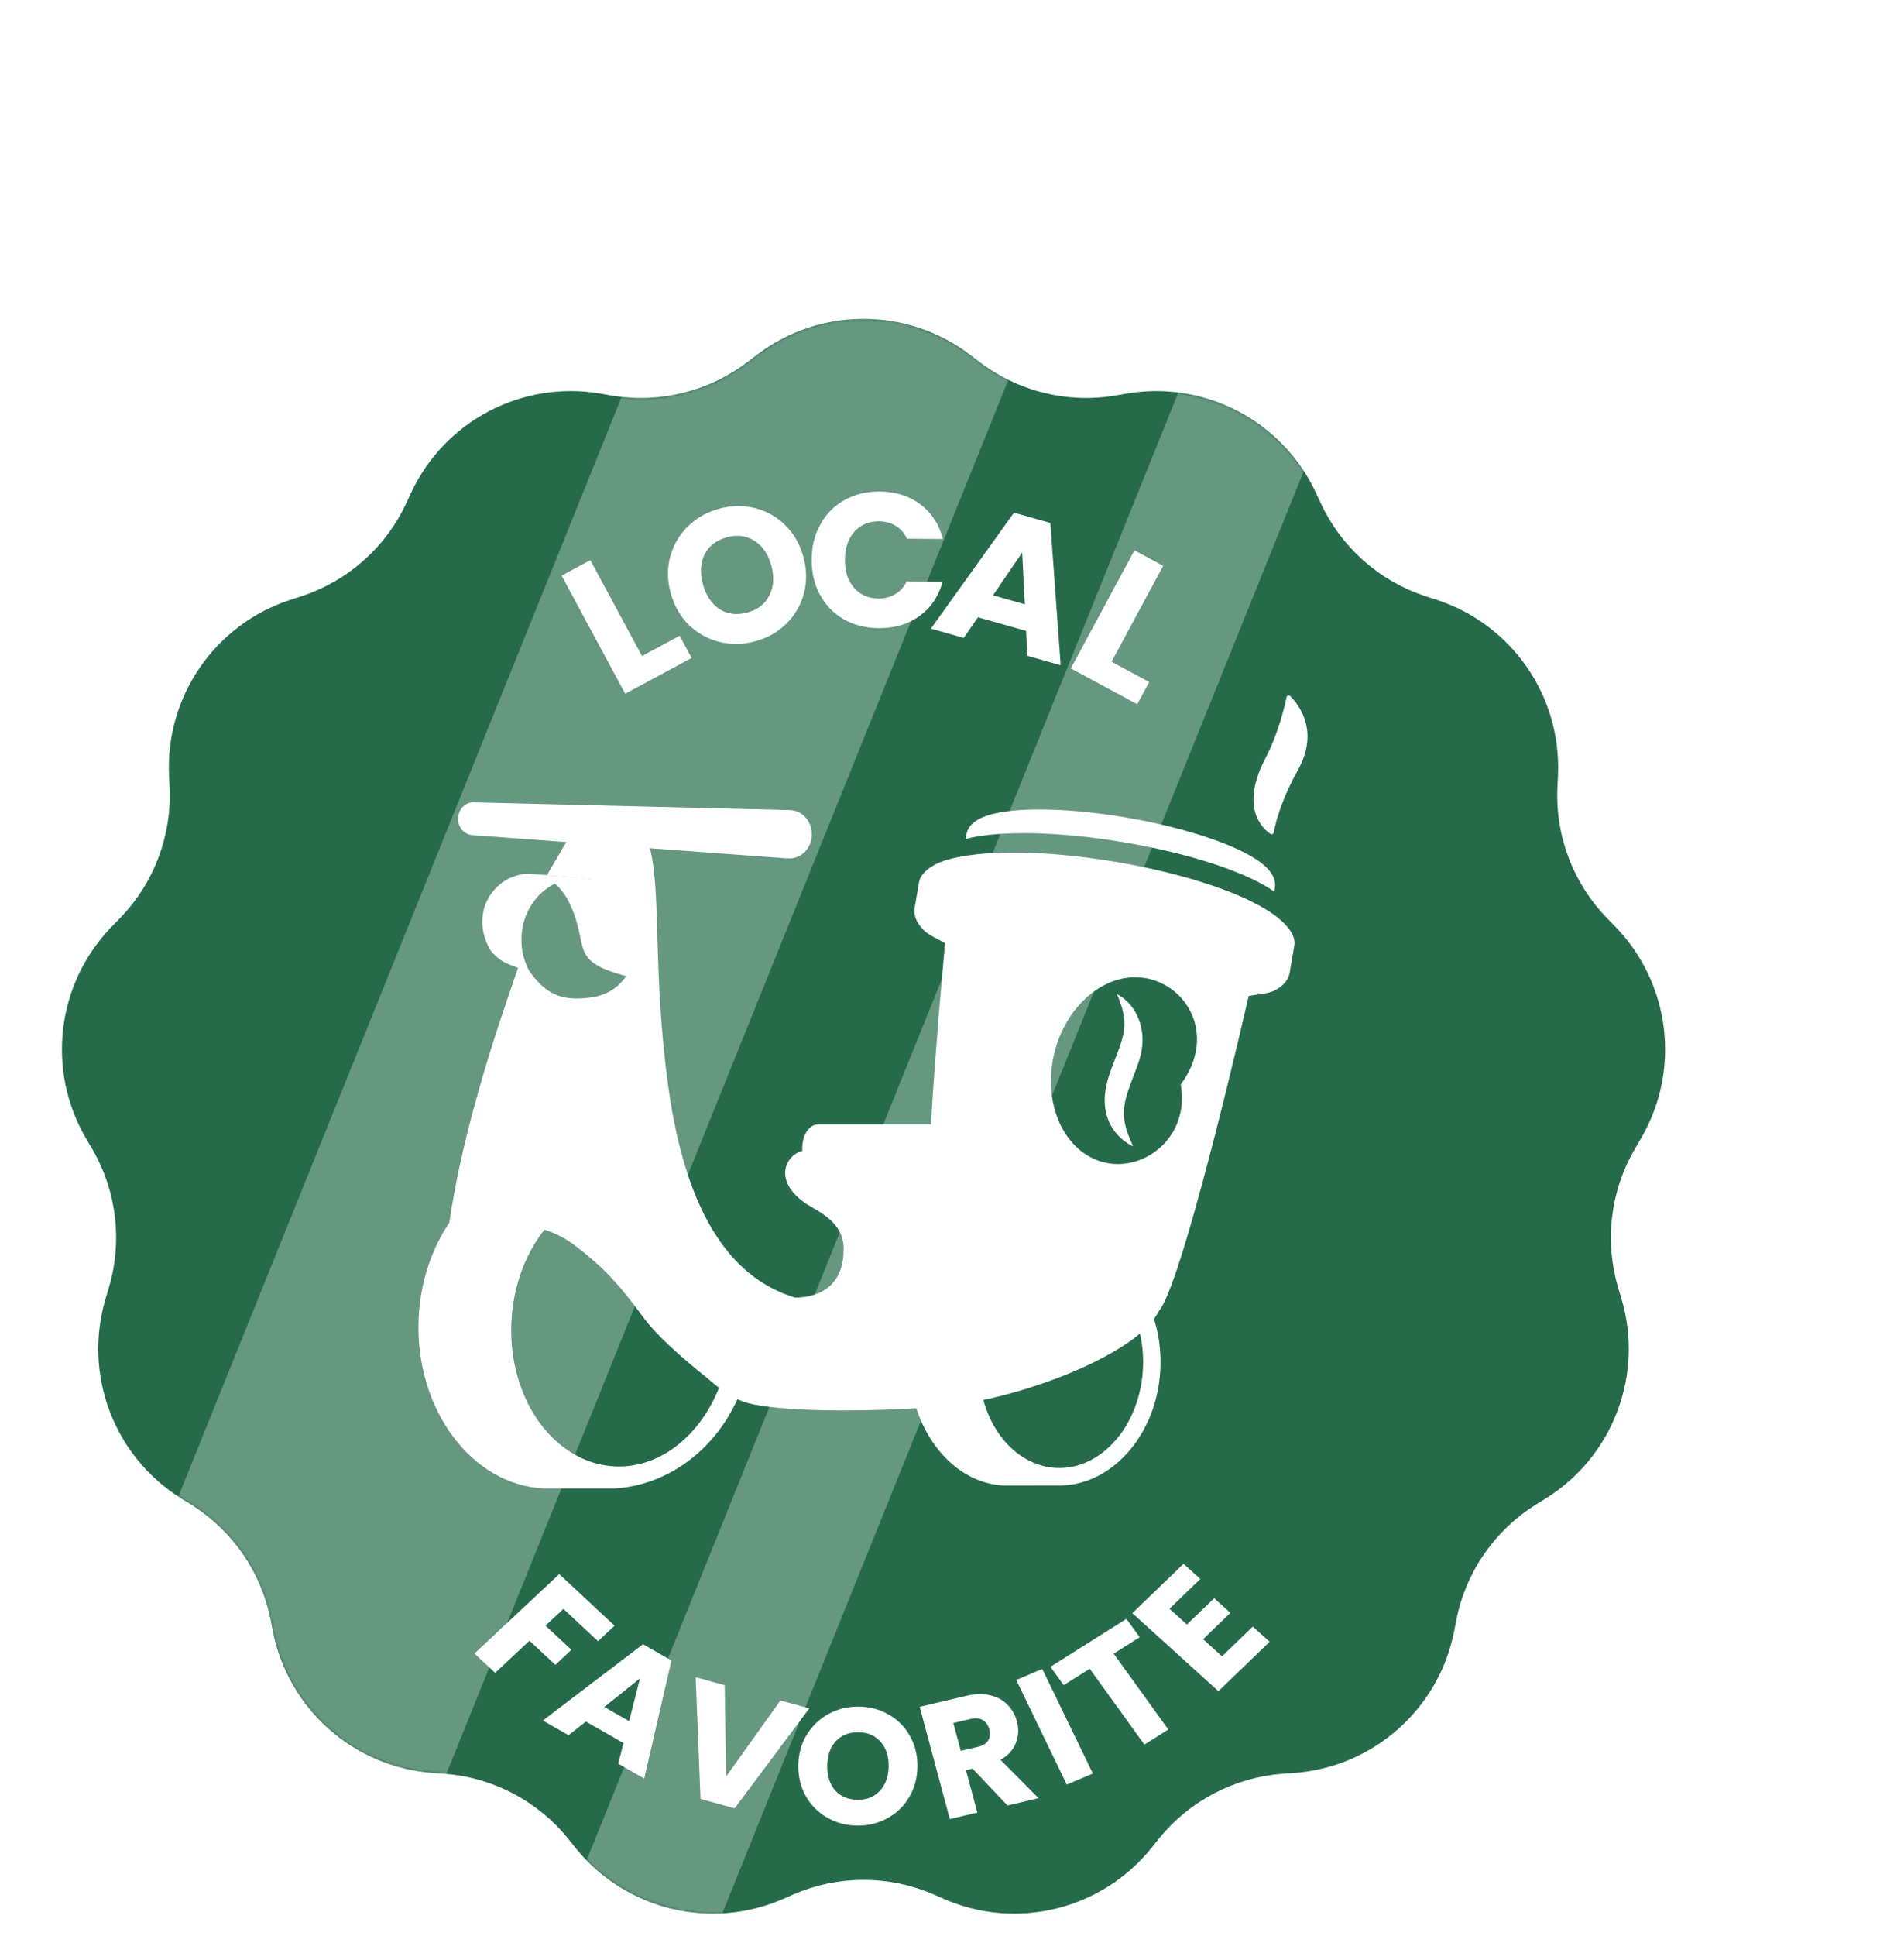 <svg width="670" height="681" viewBox="0 0 670 681" fill="none" xmlns="http://www.w3.org/2000/svg">
<g filter="url(#filter0_dddd_279_1294)">
<path d="M312.113 31.61C338.826 11.538 375.687 11.697 402.239 32.089L405.059 34.254C416.031 42.68 430.029 46.131 443.66 43.769L447.163 43.161C480.41 37.4 513.378 54.703 527.522 85.337L529.013 88.564C534.812 101.125 545.604 110.685 558.771 114.929L562.155 116.02C594.02 126.288 615.091 156.533 613.746 189.92L613.71 190.709L613.529 194.26C612.827 208.077 617.94 221.557 627.628 231.434L630.117 233.972C653.561 257.872 658.162 294.445 641.455 323.383L641.057 324.064L639.247 327.124C632.204 339.032 630.467 353.344 634.455 366.592L635.479 369.996C645.207 402.306 632.004 437.119 603.298 454.854L600.273 456.722C588.504 463.993 580.314 475.858 577.688 489.441L577.014 492.932C570.611 526.061 542.742 550.751 509.083 553.113L505.536 553.362C491.735 554.331 478.97 561.031 470.333 571.839L468.113 574.616C447.048 600.975 410.898 609.885 379.996 596.335L376.74 594.907C364.07 589.351 349.653 589.351 336.982 594.907L333.727 596.335C303.066 609.78 267.238 601.113 246.105 575.23L245.609 574.616L243.39 571.839C234.888 561.2 222.385 554.541 208.832 553.412L208.187 553.362L204.64 553.113C170.98 550.751 143.111 526.061 136.709 492.932L136.034 489.441C133.45 476.07 125.474 464.364 113.999 457.065L113.449 456.722L110.426 454.854C81.72 437.119 68.516 402.306 78.243 369.996L79.268 366.592C83.193 353.551 81.571 339.48 74.802 327.685L74.476 327.124L72.666 324.064C55.489 295.021 59.978 258.06 83.606 233.972L86.095 231.434L86.545 230.968C95.94 221.135 100.884 207.861 100.193 194.26L100.013 190.709C98.301 157.01 119.451 126.368 151.567 116.02L154.951 114.929C168.119 110.685 178.911 101.125 184.71 88.564L186.2 85.337C200.345 54.703 233.313 37.4 266.56 43.161L270.062 43.769L270.701 43.875C284.13 46.022 297.863 42.549 308.664 34.254L311.483 32.089L312.113 31.61Z" fill="#256B49" stroke="white" stroke-width="25"/>
<mask id="mask0_279_1294" style="mask-type:alpha" maskUnits="userSpaceOnUse" x="74" y="29" width="565" height="562">
<path d="M319.098 42.002C341.368 24.898 372.354 24.898 394.625 42.002L397.444 44.167C411.188 54.722 428.721 59.044 445.795 56.085L449.298 55.478C476.966 50.683 504.403 65.083 516.174 90.577L517.664 93.805C524.928 109.537 538.445 121.512 554.938 126.827L558.322 127.917C585.049 136.529 602.651 162.03 601.226 190.075L601.046 193.625C600.167 210.931 606.57 227.816 618.704 240.187L621.194 242.724C640.857 262.771 644.592 293.531 630.297 317.701L628.488 320.761C619.667 335.676 617.49 353.603 622.485 370.196L623.51 373.599C631.605 400.488 620.617 429.46 596.728 444.219L593.703 446.087C578.961 455.195 568.703 470.056 565.415 487.07L564.741 490.56C559.413 518.131 536.219 538.678 508.207 540.644L504.661 540.893C487.375 542.106 471.386 550.498 460.568 564.035L458.349 566.812C440.818 588.749 410.733 596.164 385.016 584.887L381.76 583.46C365.89 576.501 347.832 576.501 331.963 583.46L328.707 584.887C302.99 596.164 272.905 588.749 255.374 566.812L253.155 564.035C242.337 550.498 226.347 542.106 209.061 540.893L205.515 540.644C177.503 538.678 154.31 518.131 148.982 490.56L148.307 487.07C145.02 470.056 134.761 455.195 120.019 446.087L116.995 444.219C93.105 429.46 82.118 400.488 90.213 373.599L91.237 370.196C96.233 353.603 94.056 335.676 85.235 320.761L83.425 317.701C69.131 293.531 72.865 262.771 92.529 242.724L95.018 240.187C107.153 227.816 113.556 210.931 112.677 193.625L112.496 190.075C111.072 162.03 128.674 136.529 155.401 127.917L158.785 126.827C175.278 121.512 188.794 109.537 196.059 93.805L197.549 90.577C209.32 65.083 236.757 50.683 264.425 55.478L267.928 56.085C285.002 59.044 302.535 54.722 316.278 44.167L319.098 42.002Z" fill="#256B49"/>
</mask>
<g mask="url(#mask0_279_1294)">
<g style="mix-blend-mode:soft-light" opacity="0.3">
<rect width="123.955" height="900.495" transform="translate(359.168 -160.172) rotate(21.963)" fill="white"/>
<rect width="51.275" height="900.495" transform="translate(526.871 -91.815) rotate(21.963)" fill="white"/>
</g>
</g>
<path d="M269.251 488.841L263.429 494.294L251.252 482.934L244.962 488.825L254.073 497.324L248.42 502.618L239.309 494.118L227.239 505.421L219.958 498.629L249.794 470.69L269.251 488.841Z" fill="white"/>
<path d="M272.39 530.133L259.15 522.555L253.068 527.378L244.022 522.201L279.272 495.366L289.279 501.092L279.7 542.62L270.553 537.385L272.39 530.133ZM274.381 522.433L278.19 507.403L265.638 517.429L274.381 522.433Z" fill="white"/>
<path d="M337.778 517.925L311.522 553.08L299.505 549.785L297.796 506.963L308.016 509.765L308.521 541.88L327.614 515.138L337.778 517.925Z" fill="white"/>
<path d="M354.62 559.16C350.777 559.113 347.259 558.177 344.064 556.353C340.908 554.528 338.403 552.013 336.548 548.808C334.734 545.563 333.856 541.942 333.916 537.945C333.976 533.947 334.962 530.368 336.872 527.208C338.822 524.048 341.402 521.595 344.611 519.849C347.86 518.103 351.405 517.253 355.248 517.3C359.091 517.347 362.59 518.282 365.746 520.106C368.941 521.931 371.427 524.446 373.203 527.651C375.018 530.856 375.896 534.458 375.836 538.456C375.776 542.453 374.791 546.052 372.879 549.25C370.968 552.41 368.408 554.864 365.198 556.61C361.989 558.357 358.463 559.207 354.62 559.16ZM354.756 550.078C358.017 550.117 360.634 549.062 362.607 546.912C364.619 544.763 365.652 541.903 365.706 538.332C365.76 534.722 364.813 531.838 362.865 529.679C360.957 527.482 358.373 526.364 355.113 526.324C351.813 526.284 349.158 527.319 347.146 529.429C345.174 531.541 344.16 534.42 344.105 538.069C344.051 541.678 344.978 544.582 346.886 546.779C348.834 548.938 351.457 550.037 354.756 550.078Z" fill="white"/>
<path d="M407.516 552.076L395.241 539.12L392.917 539.667L396.917 554.57L387.225 556.85L376.629 517.372L392.896 513.545C396.032 512.807 398.842 512.723 401.325 513.295C403.847 513.857 405.912 514.966 407.521 516.62C409.119 518.237 410.231 520.207 410.855 522.532C411.559 525.156 411.432 527.677 410.474 530.095C409.554 532.504 407.755 534.481 405.077 536.028L418.455 549.501L407.516 552.076ZM391.091 532.862L397.099 531.449C398.875 531.031 400.081 530.288 400.719 529.222C401.395 528.146 401.521 526.821 401.098 525.246C400.696 523.746 399.925 522.672 398.787 522.023C397.687 521.366 396.248 521.246 394.473 521.664L388.465 523.077L391.091 532.862Z" fill="white"/>
<path d="M419.766 504.05L437.564 540.847L428.395 544.728L410.597 507.931L419.766 504.05Z" fill="white"/>
<path d="M449.381 486.428L454.046 492.898L444.885 498.674L464.126 525.358L455.704 530.668L436.462 503.984L427.301 509.76L422.635 503.289L449.381 486.428Z" fill="white"/>
<path d="M464.533 482.878L470.661 488.429L480.259 479.174L485.955 484.334L476.357 493.59L483.002 499.61L493.858 489.142L499.77 494.497L481.747 511.877L451.454 484.434L469.477 467.055L475.389 472.41L464.533 482.878Z" fill="white"/>
<path d="M278.911 147.759L292.167 140.617L296.376 148.428L273 161.024L250.615 119.481L260.734 114.028L278.911 147.759Z" fill="white"/>
<path d="M318.793 142.566C314.513 143.735 310.307 143.815 306.176 142.806C302.088 141.786 298.5 139.792 295.414 136.826C292.359 133.804 290.223 130.067 289.007 125.614C287.791 121.161 287.736 116.879 288.843 112.767C289.994 108.643 292.07 105.103 295.071 102.146C298.117 99.178 301.779 97.109 306.059 95.94C310.339 94.771 314.523 94.697 318.611 95.718C322.743 96.726 326.308 98.726 329.309 101.716C332.352 104.694 334.482 108.41 335.698 112.863C336.914 117.316 336.974 121.619 335.879 125.774C334.772 129.886 332.718 133.421 329.716 136.377C326.714 139.334 323.073 141.397 318.793 142.566ZM316.03 132.45C319.662 131.458 322.227 129.456 323.728 126.445C325.272 123.422 325.5 119.922 324.414 115.944C323.316 111.924 321.34 109.026 318.486 107.25C315.663 105.419 312.436 105 308.804 105.992C305.13 106.995 302.514 108.987 300.959 111.967C299.447 114.935 299.246 118.451 300.355 122.515C301.453 126.535 303.414 129.461 306.237 131.292C309.091 133.067 312.355 133.453 316.03 132.45Z" fill="white"/>
<path d="M338.622 113.75C338.66 109.09 339.702 104.953 341.749 101.339C343.795 97.681 346.62 94.859 350.221 92.871C353.868 90.84 357.977 89.843 362.548 89.88C368.15 89.926 372.933 91.444 376.897 94.435C380.861 97.425 383.494 101.48 384.797 106.6L372.159 106.496C371.235 104.517 369.902 103.005 368.163 101.96C366.469 100.915 364.524 100.383 362.328 100.365C358.787 100.336 355.909 101.545 353.693 103.992C351.477 106.439 350.352 109.724 350.318 113.846C350.284 117.969 351.355 121.272 353.531 123.755C355.707 126.238 358.565 127.494 362.105 127.523C364.301 127.541 366.254 127.041 367.966 126.025C369.722 125.008 371.079 123.518 372.036 121.554L384.673 121.658C383.287 126.755 380.588 130.767 376.575 133.692C372.563 136.572 367.756 137.989 362.154 137.943C357.583 137.905 353.491 136.864 349.877 134.817C346.309 132.726 343.532 129.858 341.545 126.211C339.558 122.565 338.584 118.411 338.622 113.75Z" fill="white"/>
<path d="M414.072 138.91L397.121 134.131L392.142 141.387L380.56 138.122L409.8 97.336L422.61 100.948L426.239 151.001L414.528 147.699L414.072 138.91ZM413.634 129.567L412.693 111.352L402.44 126.411L413.634 129.567Z" fill="white"/>
<path d="M444.137 149.763L457.393 156.906L453.184 164.717L429.809 152.121L452.194 110.578L462.313 116.031L444.137 149.763Z" fill="white"/>
<g clip-path="url(#clip0_279_1294)">
<path d="M457.985 351.064C449.949 333.721 438.093 325.686 426.532 322.841V320.901C426.532 316.283 424.011 312.532 420.895 312.532H340.816C337.777 312.532 335.32 316.186 335.32 320.695V321.807C329.364 323.38 324.84 332.482 336.811 340.511C340.49 342.977 349.876 346.625 349.876 356.266C349.876 378.207 326.414 372.876 326.414 372.876L366.364 392.447L461.875 373.287L462.335 366.081C462.335 360.75 460.218 355.881 457.985 351.064V351.064Z" fill="white"/>
<path d="M503.207 240.266C503.207 240.266 503.162 240.221 503.143 240.202C502.983 240.073 502.829 239.932 502.67 239.81C502.593 239.746 502.51 239.681 502.433 239.624C502.26 239.495 502.1 239.354 501.934 239.232C501.838 239.168 501.761 239.103 501.684 239.046C501.511 238.904 501.326 238.776 501.153 238.654C501.057 238.589 500.968 238.525 500.872 238.448C500.795 238.384 500.699 238.32 500.603 238.262C500.507 238.198 500.417 238.133 500.321 238.076C500.289 238.063 500.257 238.031 500.225 238.011C499.976 237.838 499.707 237.665 499.426 237.491C499.24 237.35 499.035 237.221 498.811 237.099C498.543 236.926 498.248 236.752 497.967 236.579C497.385 236.232 496.79 235.885 496.163 235.539L492.285 233.567C491.799 233.329 491.294 233.111 490.795 232.873C489.649 232.353 488.408 231.82 487.103 231.28C483.712 229.912 480.007 228.582 476.015 227.336C474.147 226.739 472.202 226.154 470.218 225.602L470.058 225.57C462.24 223.38 453.839 221.536 445.093 220.072C436.347 218.62 427.805 217.644 419.705 217.188L419.533 217.175C417.479 217.066 415.451 216.989 413.486 216.937C409.328 216.828 405.386 216.892 401.739 217.098C400.325 217.175 398.975 217.271 397.721 217.4C397.171 217.445 396.64 217.509 396.103 217.573C395.239 217.67 394.388 217.779 393.575 217.907C392.961 217.984 392.366 218.081 391.784 218.19C391.08 218.299 390.402 218.44 389.743 218.582C389.41 218.646 389.084 218.723 388.77 218.787C388.534 218.851 388.297 218.916 388.067 218.961C387.721 219.057 387.376 219.134 387.049 219.23C387.03 219.23 387.03 219.243 387.03 219.243C386.921 219.256 386.813 219.288 386.717 219.32C386.608 219.352 386.499 219.385 386.384 219.417C386.275 219.449 386.166 219.481 386.07 219.513C385.853 219.577 385.648 219.654 385.443 219.719C385.335 219.751 385.239 219.783 385.13 219.815C384.925 219.892 384.74 219.956 384.535 220.033C384.439 220.065 384.349 220.098 384.253 220.13C384.068 220.207 383.876 220.29 383.69 220.348C383.658 220.361 383.626 220.38 383.594 220.38C383.594 220.38 377.561 222.705 376.467 226.938L374.867 236.271C374.413 238.917 375.482 241.57 378.022 244.184C379.544 245.758 382.871 247.209 385.546 248.802C385.546 248.802 378.418 324.633 379.967 342.148C383.031 376.775 449.156 400.682 462.202 375.998C471.741 357.955 492.407 267.339 492.407 267.339C495.516 266.742 499.208 266.536 501.198 265.56C504.48 263.967 506.361 261.809 506.822 259.175L508.421 249.843C509.503 245.045 503.207 240.292 503.207 240.292V240.266ZM468.484 298.446C471.799 317.06 455.464 329.418 441.401 325.847C427.338 322.256 419.59 304.927 424.082 287.135C428.573 269.324 443.628 257.827 457.697 261.398C471.779 264.988 480.634 282.112 468.491 298.446H468.484Z" fill="white"/>
<path d="M446.052 266.691C447.825 270.949 449.187 275.047 448.471 279.652C447.306 286.788 443.096 293.115 442.028 300.501C440.915 307.316 442.924 313.893 448.439 318.191C449.475 318.981 450.55 319.681 451.715 320.22C451.216 319.032 450.691 317.921 450.262 316.803C449.047 313.746 448.273 310.566 448.528 307.31C448.836 303.051 450.531 299.165 452.054 294.997C453.327 291.58 454.651 288.548 454.952 284.701C455.65 277.584 452.463 269.992 446.052 266.684V266.691Z" fill="white"/>
<path d="M396.294 211.342L396.672 211.265C396.985 211.22 397.299 211.156 397.631 211.105C398.508 210.963 399.455 210.835 400.427 210.726C400.555 210.713 400.696 210.694 400.837 210.681C400.882 210.681 400.933 210.668 400.997 210.668L401.138 210.655C402.174 210.546 403.255 210.45 404.343 210.372C416.371 209.505 431.868 210.501 447.978 213.192C464.101 215.871 479.086 219.936 490.186 224.651C491.191 225.075 492.182 225.518 493.136 225.961L493.264 226.025C493.309 226.038 493.36 226.07 493.405 226.09C493.532 226.154 493.654 226.199 493.763 226.263C493.808 226.276 493.859 226.308 493.904 226.327C494.076 226.404 494.236 226.488 494.403 226.578C494.563 226.655 494.716 226.738 494.889 226.815C495.362 227.053 495.829 227.291 496.271 227.522C496.572 227.683 496.853 227.837 497.135 227.997L497.48 228.184H497.512C499.08 229.064 500.34 229.886 501.389 230.644L501.607 229.301C502.202 225.852 499.911 222.416 494.793 219.121C486.092 213.494 468.919 207.964 449.968 204.669C431.017 201.393 412.993 200.809 402.91 203.172C396.992 204.56 393.677 207.02 393.082 210.488L392.801 212.126C393.792 211.875 394.874 211.606 396.147 211.368C396.192 211.368 396.256 211.355 396.307 211.355L396.294 211.342Z" fill="white"/>
<path d="M219.2 210.759L329.823 218.935C328.915 217.92 328.154 216.719 327.616 215.37C326.976 213.797 326.688 212.107 326.759 210.322C326.842 208.594 327.283 206.866 328.058 205.325C328.697 204.034 329.574 202.897 330.617 201.933L219.738 199.216H219.603C216.775 199.216 214.383 201.574 214.248 204.541L214.229 204.959C214.114 207.997 216.302 210.527 219.2 210.759V210.759Z" fill="white"/>
<path d="M328.108 218.376H328.127C328.894 218.704 329.72 218.89 330.577 218.929C334.838 219.134 338.479 215.486 338.664 210.823C338.85 206.115 335.497 202.164 331.204 201.959C330.104 201.895 329.048 202.1 328.076 202.511C326.284 203.269 324.8 204.74 323.942 206.609C323.45 207.63 323.175 208.819 323.117 210.071C323.059 211.317 323.264 212.531 323.667 213.617C324.473 215.788 326.079 217.528 328.114 218.389L328.108 218.376Z" fill="white"/>
<path d="M269.47 432.797C267.173 432.695 264.895 432.328 262.662 431.738C261.927 431.526 261.165 431.294 260.429 431.018C259.86 430.825 259.291 430.594 258.74 430.382L258.721 430.363C257.416 429.836 256.085 429.155 254.761 428.372C240.678 420.099 232.124 402.005 232.943 382.286C233.66 365.676 240.845 350.717 252.227 342.104L252.752 341.699C253.091 341.442 253.449 341.211 253.782 340.98C253.02 340.556 252.265 340.177 251.485 339.836C233.487 332.007 215.547 341.828 215.38 341.911C215.188 342.014 215.022 342.104 214.83 342.168C206.429 352.072 200.946 365.696 200.294 380.893C198.963 412.359 218.81 439.484 244.607 440.582H269.112C287.609 439.529 305.568 427.248 313.969 405.737C311.442 404.594 309.458 403.598 307.161 401.992C301.006 420.613 286.169 433.523 269.47 432.804V432.797Z" fill="white"/>
<path d="M450.649 376.473C453.848 382.613 455.556 390.096 455.211 398.054C454.347 418.204 440.712 434.036 424.788 433.343C423.06 433.278 421.371 432.996 419.708 432.559C419.036 432.366 418.39 432.148 417.718 431.91C417.391 431.801 417.091 431.673 416.764 431.544L416.745 431.525C415.773 431.133 414.781 430.639 413.783 430.048C404.819 424.8 398.856 414.215 397.666 402.088C391.812 404.041 383.513 405.647 374.006 406.841C377.57 424.627 390.449 438.86 406.24 439.535L424.468 439.509C443.764 440.331 460.316 421.852 461.334 398.318C461.724 389.229 459.734 380.687 456.017 373.57C454.308 374.501 452.517 375.477 450.636 376.473H450.649Z" fill="white"/>
<path d="M456.526 365.226C455.72 364.622 454.785 363.909 453.551 363.331H453.531C446.967 360.325 433.813 358.97 418.112 359.843C412.449 360.158 401.982 362.464 392.474 365.059H392.455C390.069 365.688 387.74 366.356 385.577 367.012C384.617 367.288 383.671 367.59 382.788 367.866C382.417 367.975 382.045 368.091 381.694 368.219C380.254 368.662 378.917 369.112 377.752 369.536C377.125 369.761 376.53 369.979 375.993 370.184C364.95 374.475 355.557 376.518 348.008 376.274C346.472 376.216 345.032 376.087 343.663 375.85C339.517 375.143 334.136 374.237 328.314 371.822C327.354 371.411 326.376 370.968 325.39 370.486C310.924 363.28 294.647 345.848 288.179 299.37C285.274 278.463 284.737 260.601 284.314 246.265C284.001 235.423 283.726 226.045 282.485 219.024C282.209 217.393 281.877 215.941 281.467 214.586C281.224 213.713 280.968 212.935 280.693 212.19C280.437 211.522 280.156 210.893 279.861 210.315C277.328 205.247 273.182 202.851 266.029 202.254C264.436 202.125 260.277 203.365 255.248 208.96C254.858 209.383 254.474 209.814 254.103 210.276C253.38 211.15 245.478 224.831 245.478 224.831L260.469 226.109C266.349 226.385 273.399 260.312 273.38 260.35C269.202 266.125 263.936 268.219 255.657 268.219C248.306 268.219 243.885 264.75 239.924 259.477C239.272 258.353 238.747 258.173 237.672 257.807C236.841 257.511 236.271 257.351 235.42 256.978C233.718 262.997 213.436 315.73 209.693 359.22C213.596 357.66 224.102 347.704 231.479 347.607H232.036C237.122 347.607 242.708 348.5 248.383 350.967C250.897 352.065 253.284 353.53 255.542 355.277C263.105 361.16 269.061 366.234 279.023 379.915C285.492 388.805 297.552 398.202 304.955 404.317C307.047 406.044 309.209 407.528 311.481 408.678C313.592 409.757 315.793 410.553 318.103 410.997C332.588 413.836 361.162 413.547 383.735 411.78C418.265 409.082 480.18 382.902 456.539 365.226H456.526Z" fill="white"/>
<path d="M248.253 227.83C250.185 229.43 251.925 231.659 253.333 234.587C260.806 249.906 252.571 254.852 273.359 260.35C274.447 258.751 275.336 256.959 275.988 255.058C276.705 253.015 277.121 250.786 277.23 248.487C277.71 236.463 268.976 226.295 257.722 225.788L254.139 225.512L242.322 224.58L240.78 224.465L239.41 224.349H238.803C236.954 224.375 235.156 224.741 233.46 225.415C231.547 226.135 229.788 227.246 228.271 228.64C227.881 229.012 227.51 229.359 227.184 229.732C223.057 234.209 222.385 239.315 222.839 243.471C222.903 244.1 223.057 244.839 223.255 245.629V245.654C223.908 248.069 225.124 250.973 226.403 252.27C226.403 252.27 226.418 252.279 226.448 252.296C227.971 253.876 229.231 254.801 230.466 255.45C231.029 255.751 231.598 256.008 232.181 256.24C234.138 257.055 236.371 257.704 239.846 259.56C237.561 255.867 236.307 251.39 236.499 246.631C236.826 238.229 241.579 231.151 248.253 227.83V227.83Z" fill="white"/>
<path d="M500.052 210.309C500.512 210.623 501.133 210.36 501.229 209.808C502.131 204.721 504.722 196.827 509.764 187.789C517.416 174.063 509.892 164.705 507.013 161.847C506.584 161.423 505.861 161.641 505.74 162.232C505.017 165.662 502.745 175.219 498.343 183.602C489.252 200.918 497.102 208.298 500.045 210.315L500.052 210.309Z" fill="white"/>
</g>
</g>
<defs>
<filter id="filter0_dddd_279_1294" x="0.789" y="0.174" width="669.145" height="679.938" filterUnits="userSpaceOnUse" color-interpolation-filters="sRGB">
<feFlood flood-opacity="0" result="BackgroundImageFix"/>
<feColorMatrix in="SourceAlpha" type="matrix" values="0 0 0 0 0 0 0 0 0 0 0 0 0 0 0 0 0 0 127 0" result="hardAlpha"/>
<feOffset dx="-2" dy="3"/>
<feGaussianBlur stdDeviation="3.5"/>
<feColorMatrix type="matrix" values="0 0 0 0 0 0 0 0 0 0 0 0 0 0 0 0 0 0 0.1 0"/>
<feBlend mode="normal" in2="BackgroundImageFix" result="effect1_dropShadow_279_1294"/>
<feColorMatrix in="SourceAlpha" type="matrix" values="0 0 0 0 0 0 0 0 0 0 0 0 0 0 0 0 0 0 127 0" result="hardAlpha"/>
<feOffset dx="-7" dy="11"/>
<feGaussianBlur stdDeviation="6.5"/>
<feColorMatrix type="matrix" values="0 0 0 0 0 0 0 0 0 0 0 0 0 0 0 0 0 0 0.09 0"/>
<feBlend mode="normal" in2="effect1_dropShadow_279_1294" result="effect2_dropShadow_279_1294"/>
<feColorMatrix in="SourceAlpha" type="matrix" values="0 0 0 0 0 0 0 0 0 0 0 0 0 0 0 0 0 0 127 0" result="hardAlpha"/>
<feOffset dx="-16" dy="25"/>
<feGaussianBlur stdDeviation="9"/>
<feColorMatrix type="matrix" values="0 0 0 0 0 0 0 0 0 0 0 0 0 0 0 0 0 0 0.05 0"/>
<feBlend mode="normal" in2="effect2_dropShadow_279_1294" result="effect3_dropShadow_279_1294"/>
<feColorMatrix in="SourceAlpha" type="matrix" values="0 0 0 0 0 0 0 0 0 0 0 0 0 0 0 0 0 0 127 0" result="hardAlpha"/>
<feOffset dx="-28" dy="44"/>
<feGaussianBlur stdDeviation="10.5"/>
<feColorMatrix type="matrix" values="0 0 0 0 0 0 0 0 0 0 0 0 0 0 0 0 0 0 0.01 0"/>
<feBlend mode="normal" in2="effect3_dropShadow_279_1294" result="effect4_dropShadow_279_1294"/>
<feBlend mode="normal" in="SourceGraphic" in2="effect4_dropShadow_279_1294" result="shape"/>
</filter>
<clipPath id="clip0_279_1294">
<rect width="312.861" height="278.96" fill="white" transform="translate(200.23 161.622)"/>
</clipPath>
</defs>
</svg>
